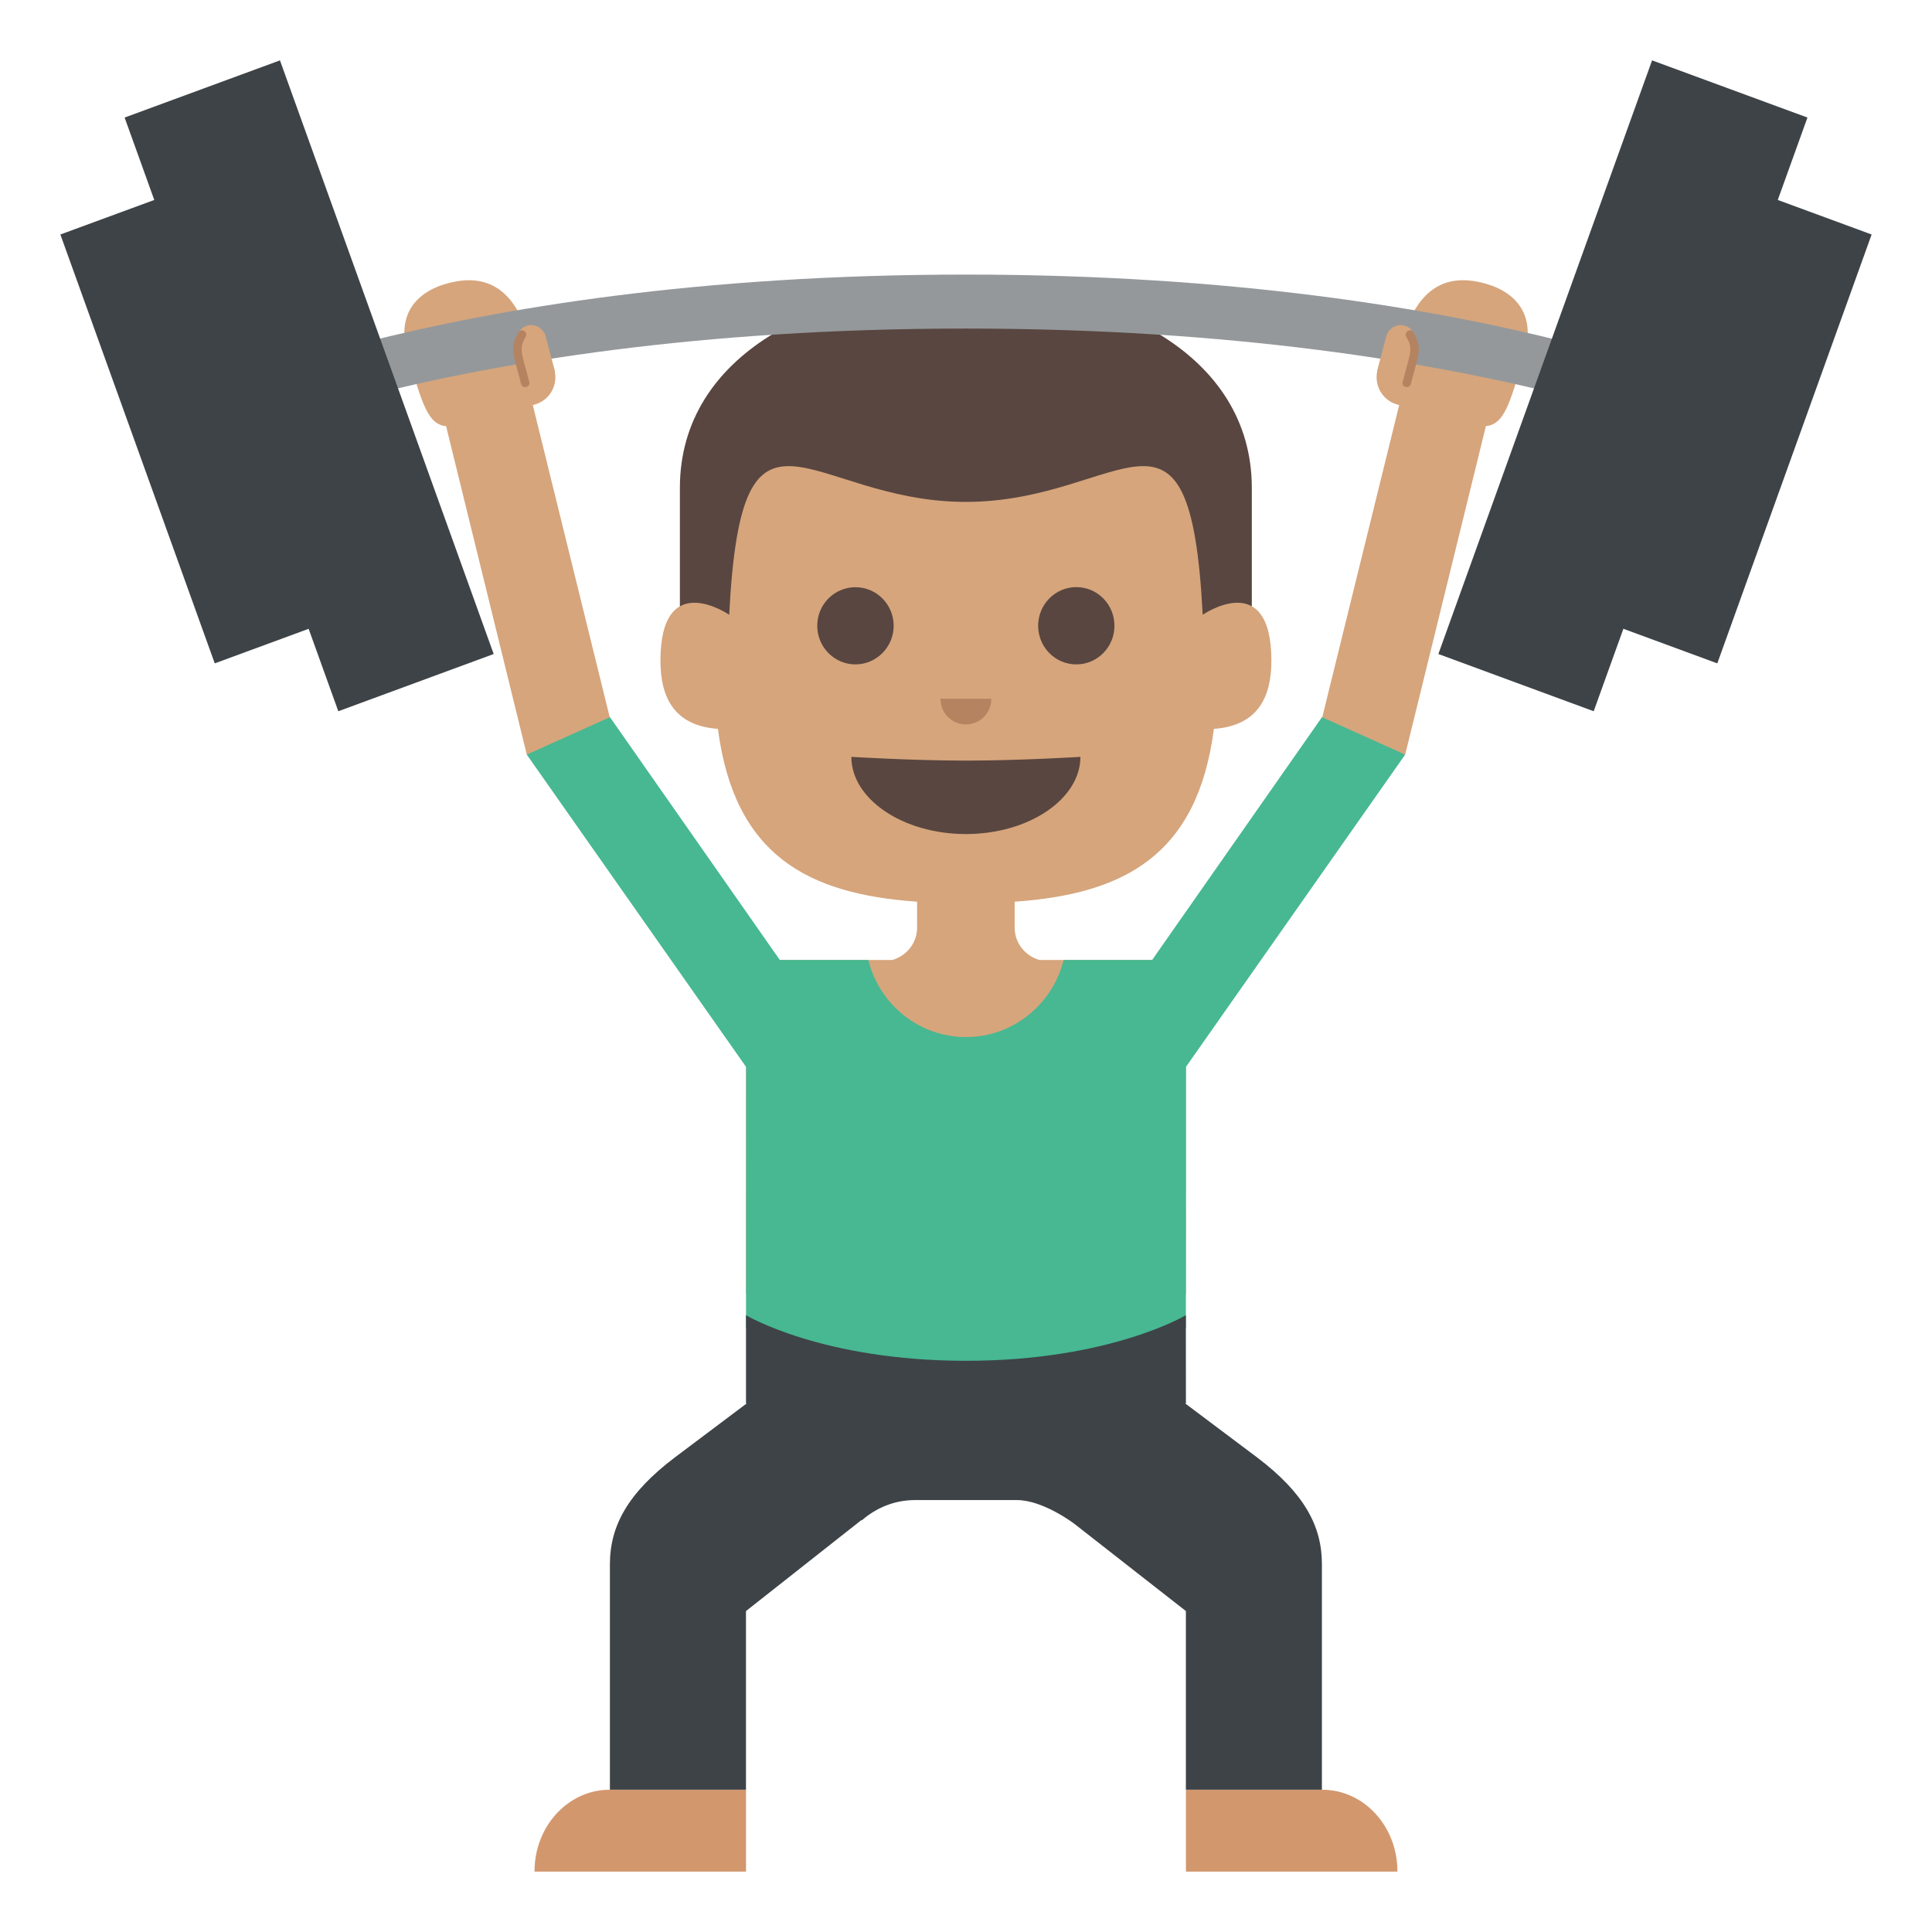 <?xml version="1.0" encoding="utf-8"?>
<!-- Generator: Adobe Illustrator 15.0.0, SVG Export Plug-In . SVG Version: 6.00 Build 0)  -->
<!DOCTYPE svg PUBLIC "-//W3C//DTD SVG 1.1//EN" "http://www.w3.org/Graphics/SVG/1.1/DTD/svg11.dtd">
<svg version="1.1" id="Layer_1" xmlns="http://www.w3.org/2000/svg" xmlns:xlink="http://www.w3.org/1999/xlink" x="0px" y="0px"
	 width="64px" height="64px" viewBox="0 0 64 64" enable-background="new 0 0 64 64" xml:space="preserve">
<g>
	<path fill="#594640" d="M22.522,16.163c0,1.705,0,6.91,0,6.91h18.946c0,0,0-5.205,0-6.91C41.469,7.228,22.522,7.228,22.522,16.163z
		"/>
	<path fill="#D6A57C" d="M39.841,20.365c-0.418-8.132-2.604-3.739-7.847-3.739c-5.236,0-7.425-4.393-7.838,3.739
		c0,0-2.278-1.571-2.278,1.525c0,1.183,0.436,2.152,1.904,2.254c0.546,4.192,2.974,5.472,6.598,5.726v0.856
		c0,0.519-0.351,0.938-0.819,1.074h-4.845L24.713,42.85c0,0,2.514,1.408,7.287,1.408c4.767,0,7.284-1.408,7.284-1.408l0.002-11.049
		h-4.854c-0.469-0.137-0.82-0.556-0.82-1.074V29.87c3.625-0.254,6.057-1.533,6.6-5.726c1.47-0.102,1.904-1.071,1.904-2.254
		C42.115,18.794,39.841,20.365,39.841,20.365z"/>
	<g>
		<path fill="#D6A57C" d="M49.234,9.403c-1.657-0.486-2.328,0.599-2.653,1.482c-0.343,0.057-0.642,0.307-0.744,0.666l-0.197,0.677
			c-0.146,0.5,0.136,1.023,0.63,1.167l0.08,0.023l-2.693,10.928l2.892,0.65l2.673-10.879c0.6-0.068,0.78-0.683,1.276-2.381
			C51.024,9.927,49.509,9.483,49.234,9.403z"/>
		<path fill="#D6A57C" d="M17.729,13.396c0.494-0.144,0.776-0.667,0.63-1.167l-0.197-0.677c-0.103-0.359-0.401-0.609-0.743-0.666
			c-0.326-0.884-0.995-1.969-2.652-1.482c-0.274,0.08-1.79,0.523-1.263,2.334c0.494,1.698,0.677,2.313,1.274,2.381l2.673,10.879
			l2.892-0.65l-2.693-10.928L17.729,13.396z"/>
	</g>
	<g>
		<path fill="#594640" d="M28.202,25.072c0,1.391,1.697,2.557,3.794,2.557c2.095,0,3.794-1.166,3.794-2.557
			c0,0-2.018,0.124-3.794,0.124C30.221,25.196,28.202,25.072,28.202,25.072z"/>
	</g>
	<g>
		<g>
			<ellipse fill="#594640" cx="35.654" cy="20.729" rx="1.264" ry="1.28"/>
		</g>
		<g>
			<path fill="#594640" d="M27.072,20.729c0,0.706,0.566,1.28,1.266,1.28c0.695,0,1.266-0.574,1.266-1.28
				c0-0.707-0.57-1.277-1.266-1.277C27.639,19.452,27.072,20.022,27.072,20.729z"/>
		</g>
	</g>
	<path fill="#B58360" d="M31.154,23.146c0,0.471,0.375,0.851,0.842,0.851s0.843-0.38,0.843-0.851H31.154z"/>
	<path fill="#94989B" d="M5.484,15.376v-1.789c0,0,8.771-4.491,26.507-4.491c17.739,0,26.515,4.491,26.515,4.491v1.789
		c0,0-8.775-4.492-26.515-4.492C14.255,10.884,5.484,15.376,5.484,15.376z"/>
	<g>
		<path fill="#D6A57C" d="M46.868,11.4c0.071-0.271-0.084-0.547-0.345-0.615c-0.262-0.069-0.532,0.096-0.604,0.367l0,0l-0.305,1.16
			l0.949,0.247L46.868,11.4L46.868,11.4z"/>
		<g>
			<path fill="#B58360" d="M46.582,11.149c0.077,0.14,0.131,0.242,0.134,0.395c0.008,0.144-0.03,0.281-0.067,0.421
				c-0.063,0.229-0.123,0.456-0.184,0.686c-0.047,0.175,0.224,0.246,0.27,0.07c0.063-0.234,0.127-0.469,0.188-0.703
				c0.044-0.163,0.081-0.327,0.071-0.496c-0.007-0.188-0.082-0.352-0.17-0.514C46.74,10.85,46.498,10.992,46.582,11.149
				L46.582,11.149z"/>
		</g>
	</g>
	<g>
		<path fill="#D6A57C" d="M17.13,11.4c-0.071-0.271,0.084-0.547,0.345-0.615c0.262-0.069,0.532,0.096,0.604,0.367l0,0l0.305,1.16
			l-0.949,0.247L17.13,11.4L17.13,11.4z"/>
		<g>
			<path fill="#B58360" d="M17.416,11.149c-0.077,0.14-0.131,0.242-0.134,0.395c-0.008,0.144,0.031,0.281,0.067,0.421
				c0.063,0.229,0.123,0.456,0.184,0.686c0.047,0.175-0.224,0.246-0.27,0.07c-0.063-0.234-0.126-0.469-0.188-0.703
				c-0.044-0.163-0.081-0.327-0.071-0.496c0.007-0.188,0.082-0.352,0.17-0.514C17.258,10.85,17.5,10.992,17.416,11.149
				L17.416,11.149z"/>
		</g>
	</g>
	<g>
		<polygon fill="#428BC1" points="24.713,42.421 24.713,43.977 24.713,42.421 		"/>
	</g>
	<g>
		<g>
			<g>
				<polygon fill="#3E4347" points="56.888,21.975 53.169,20.606 58.283,6.4 62,7.768 				"/>
			</g>
			<g>
				<polygon fill="#3E4347" points="52.793,23.561 47.648,21.665 54.727,2 59.874,3.894 				"/>
			</g>
		</g>
		<g>
			<g>
				<polygon fill="#3E4347" points="7.114,21.975 10.833,20.606 5.719,6.4 2,7.768 				"/>
			</g>
			<g>
				<polygon fill="#3E4347" points="11.207,23.561 16.354,21.665 9.274,2 4.128,3.894 				"/>
			</g>
		</g>
	</g>
	<path fill="#47B892" d="M46.548,24.997l-2.756-1.24l-5.627,8.044h-2.932c-0.362,1.465-1.672,2.553-3.233,2.553
		s-2.875-1.088-3.235-2.553h-2.932l-5.627-8.044l-2.756,1.24l7.266,10.348l-0.003,8.632c0,0,2.514,1.408,7.287,1.408
		c4.767,0,7.284-1.408,7.284-1.408l0.002-8.635L46.548,24.997z"/>
	<g>
		<path fill="#D3976E" d="M20.197,59.287c-1.375,0-2.49,1.209-2.49,2.701V62h7.006v-2.713H20.197z"/>
		<path fill="#D3976E" d="M43.801,59.287c1.377,0,2.49,1.209,2.49,2.701V62h-7.005v-2.713H43.801z"/>
		<g>
			<polygon fill="#F2B200" points="24.713,41.898 24.713,43.568 24.713,41.898 			"/>
			<path fill="#3E4347" d="M41.651,48.285l-2.392-1.796h0.026l-0.002-2.921c0,0-2.518,1.51-7.284,1.51
				c-4.773,0-7.287-1.51-7.287-1.51v2.921h0.025l-2.39,1.796c-1.531,1.161-2.143,2.248-2.143,3.532c0,1.648,0,7.47,0,7.47h4.507
				v-5.918l3.817-3.009h0.025c0.478-0.417,1.088-0.668,1.751-0.668c0,0,2.539,0,3.385,0c0.866,0,1.892,0.78,1.892,0.78l3.703,2.896
				v5.918h4.506c0,0,0-5.821,0-7.47C43.792,50.533,43.181,49.446,41.651,48.285z"/>
		</g>
	</g>
</g>
</svg>
